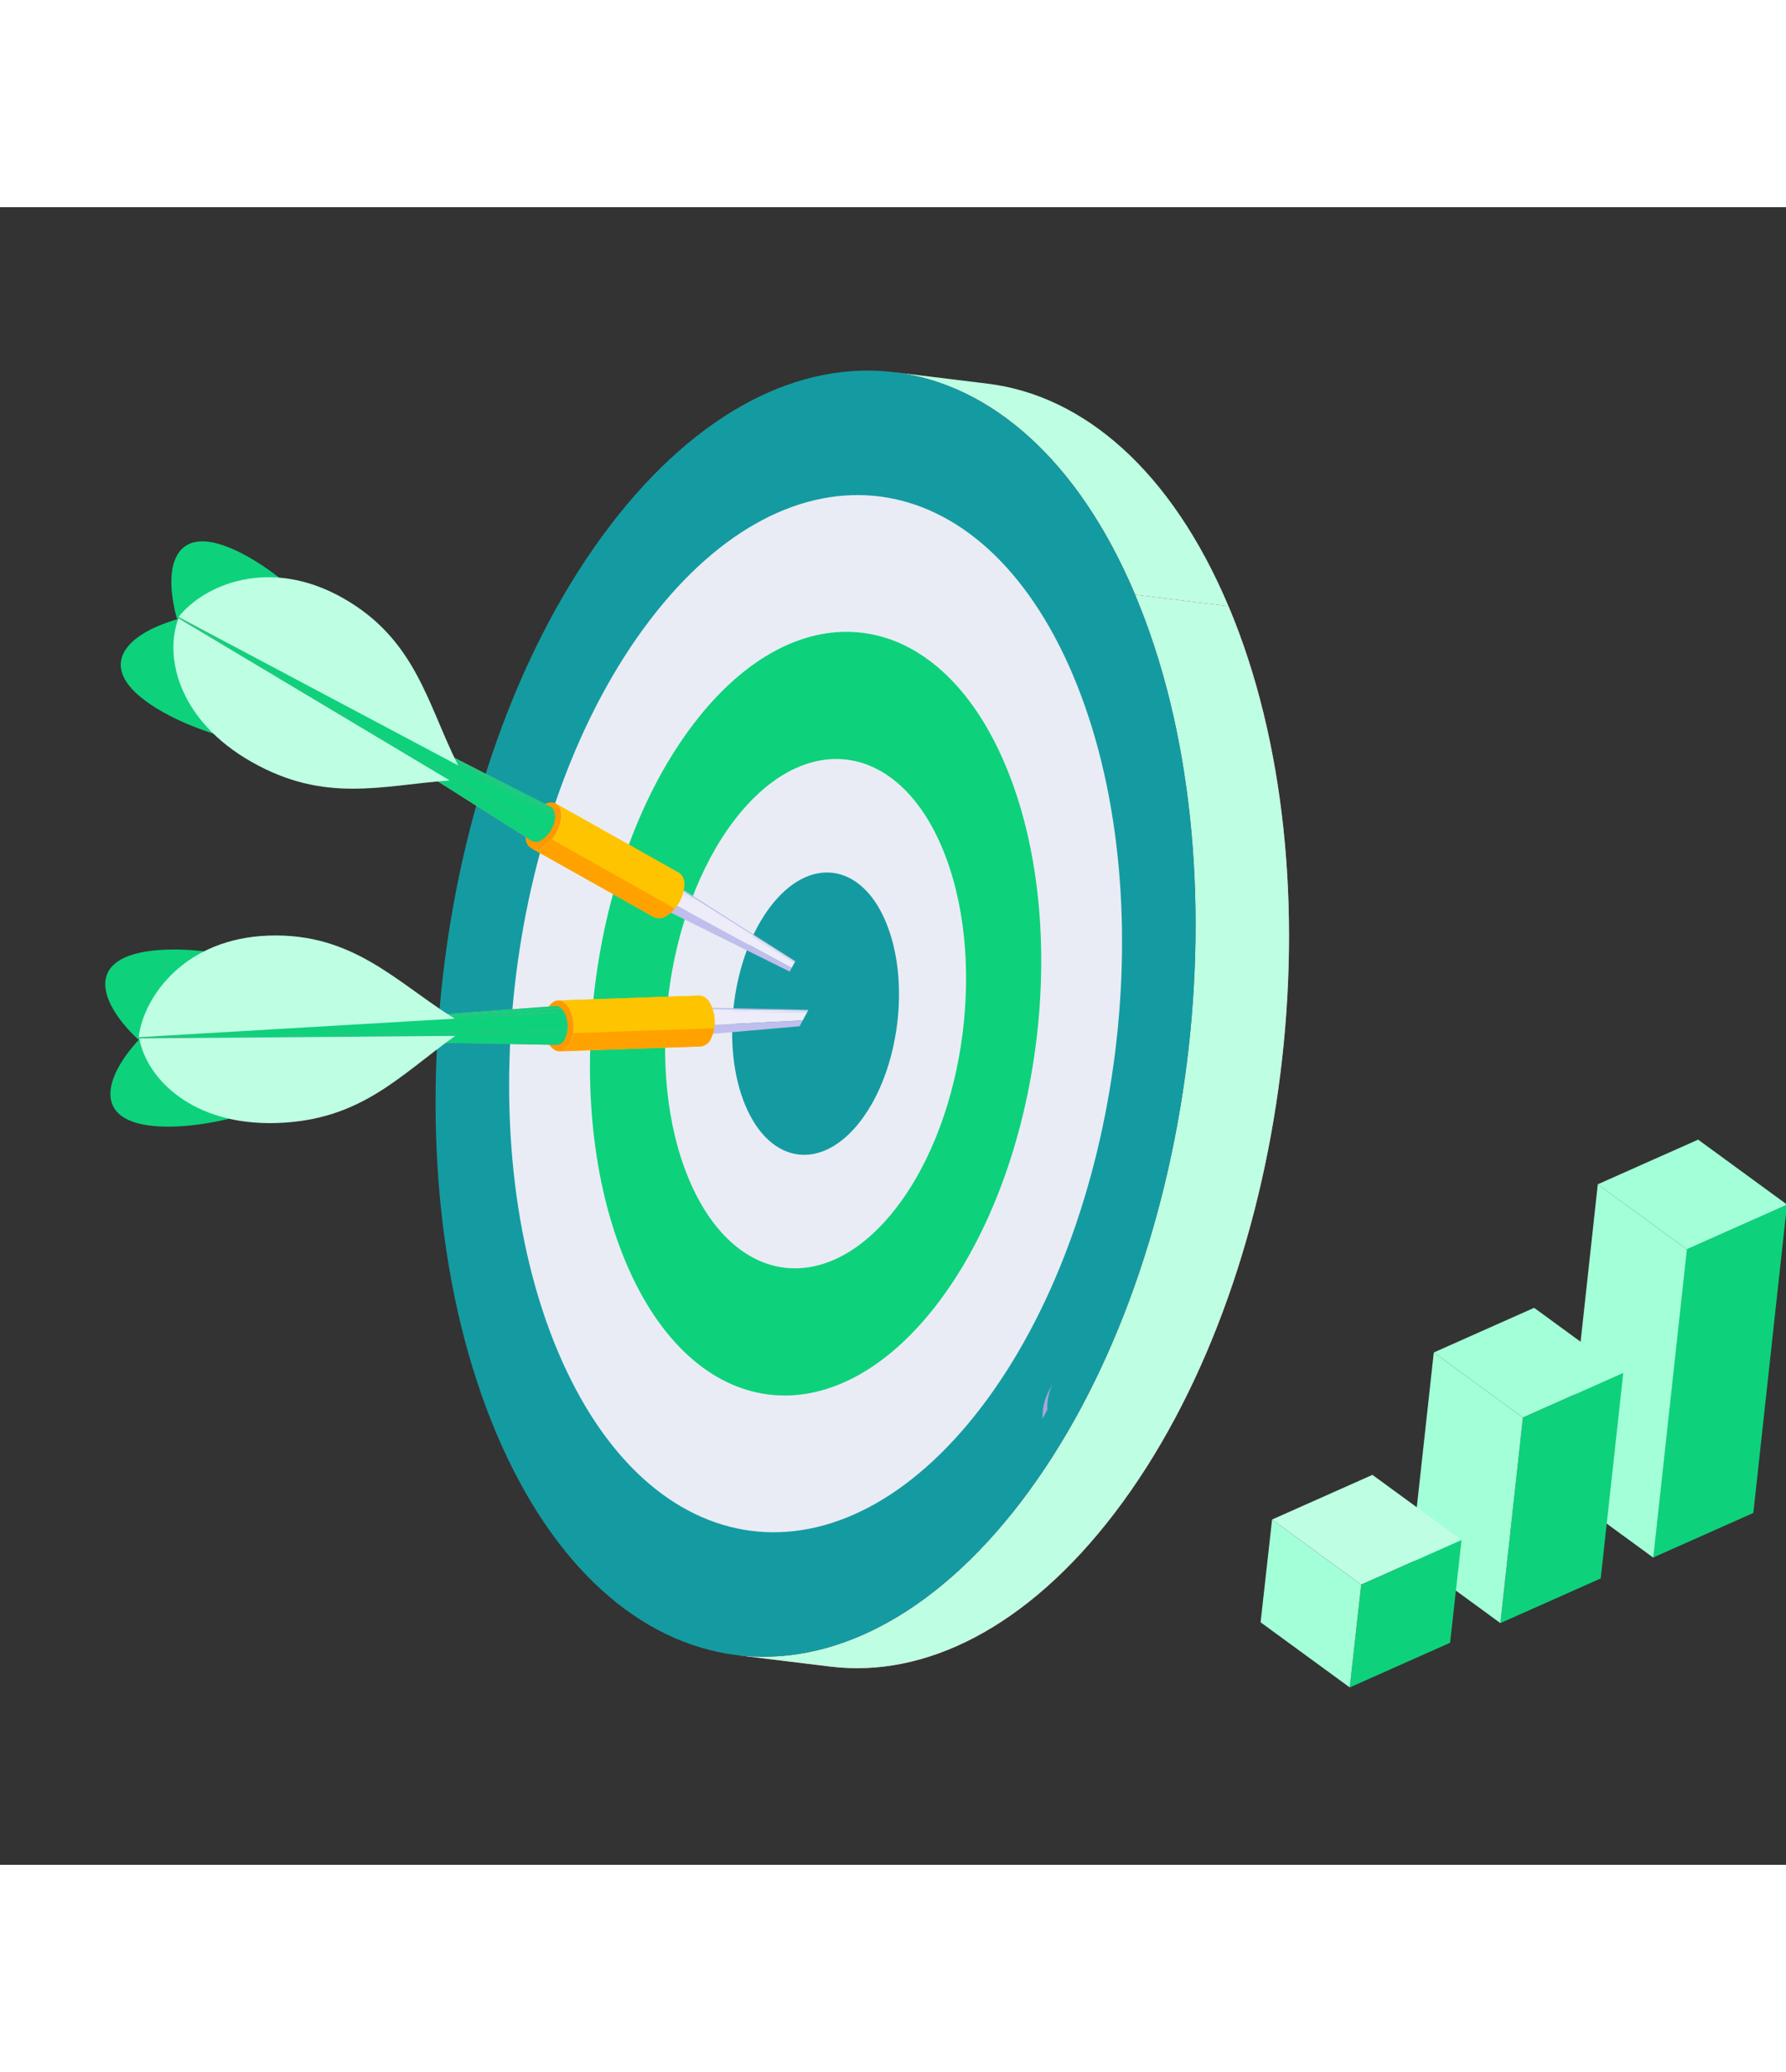<svg width="400" height="464" viewBox="0 0 500 464" fill="none" xmlns="http://www.w3.org/2000/svg">
<rect x="0" y="0" width="500" height="464" fill="#333333" stroke="none"/>
<g clip-path="url(#clip0_466_297)">
<path d="M250.367 46.19L276.515 49.4C303.324 52.688 327.937 73.736 343.936 111.695L317.788 108.485C301.788 70.527 277.166 49.472 250.367 46.19Z" fill="#BEFFE3"/>
<path d="M232.439 408.513L206.288 405.308C232.751 408.557 261.345 394.501 285.882 362.33C335.29 297.563 349.569 183.919 317.779 108.493L343.936 111.695C375.73 187.119 361.45 300.767 312.041 365.533C287.496 397.706 258.901 411.764 232.447 408.511" fill="#FF698D"/>
<path d="M317.788 108.484L343.936 111.694C375.73 187.119 361.449 300.765 312.042 365.531C287.496 397.706 258.901 411.761 232.448 408.509L206.287 405.307C232.75 408.556 261.345 394.501 285.881 362.328C335.29 297.56 349.567 183.915 317.777 108.489" fill="#BEFFE3"/>
<path d="M317.788 108.485C349.581 183.908 335.301 297.556 285.892 362.324C236.483 427.093 170.664 418.441 138.872 343.013C107.08 267.586 121.358 153.937 170.764 89.174C220.171 24.41 285.997 33.049 317.788 108.485Z" fill="#149BA1"/>
<path d="M300.469 131.185C326.105 192.008 314.591 283.653 274.748 335.881C234.904 388.109 181.823 381.139 156.187 320.315C130.55 259.491 142.067 167.838 181.908 115.614C221.749 63.391 274.831 70.356 300.471 131.181" fill="#E9ECF5"/>
<path d="M281.447 156.12C300.324 200.908 291.844 268.384 262.508 306.842C233.173 345.299 194.088 340.167 175.213 295.376C156.338 250.585 164.817 183.11 194.15 144.656C223.482 106.201 262.569 111.332 281.447 156.12Z" fill="#0ED17C"/>
<path d="M263.756 179.309C276.346 209.18 270.69 254.186 251.123 279.833C231.557 305.48 205.488 302.055 192.903 272.187C180.318 242.318 185.966 197.307 205.535 171.664C225.104 146.02 251.171 149.44 263.759 179.31" fill="#E9ECF5"/>
<path d="M247.966 200.002C254.945 216.562 251.809 241.511 240.962 255.728C230.114 269.945 215.668 268.047 208.688 251.489C201.707 234.931 204.844 209.98 215.689 195.764C226.534 181.548 240.986 183.444 247.974 200.007" fill="#149BA1"/>
<path d="M126.888 158.967C107.55 135.78 90.125 109.556 69.609 97.941C49.094 86.326 45.246 99.657 49.537 115.19L126.888 158.967Z" fill="#0ED17C"/>
<path d="M222.653 211.045L171.536 178.465C171.989 178.74 172.315 179.183 172.442 179.697L222.569 211.215L222.653 211.045Z" fill="#BFBEED"/>
<path d="M222.561 211.218L172.435 179.7C172.529 180.032 172.576 180.376 172.574 180.721L222.427 211.456L222.561 211.218Z" fill="#EDECF8"/>
<path d="M221.625 212.964L222.432 211.458L172.58 180.721C172.51 182.43 171.869 184.065 170.758 185.366L221.625 212.964Z" fill="#EDECF8"/>
<path d="M221.625 212.964L170.758 185.365C170.314 185.918 169.778 186.39 169.173 186.76C168.825 187.014 168.416 187.172 167.987 187.217C167.559 187.261 167.126 187.191 166.733 187.013L221.084 213.972L221.625 212.964Z" fill="#BFBEED"/>
<path d="M172.581 180.723C172.529 181.927 172.192 183.101 171.598 184.15C171.005 185.198 170.171 186.091 169.165 186.755C168.833 187.048 168.417 187.229 167.976 187.273C167.535 187.317 167.091 187.222 166.707 187.002C166.323 186.781 166.017 186.445 165.833 186.042C165.65 185.639 165.597 185.189 165.683 184.754C165.736 183.552 166.074 182.379 166.667 181.332C167.261 180.284 168.093 179.392 169.098 178.728C169.43 178.436 169.846 178.255 170.286 178.21C170.726 178.166 171.17 178.26 171.554 178.48C171.938 178.7 172.243 179.035 172.428 179.437C172.612 179.839 172.666 180.289 172.581 180.723Z" fill="#23232A"/>
<path d="M155.611 166.951L190.05 186.317C190.574 186.676 190.992 187.169 191.261 187.744C191.53 188.32 191.639 188.956 191.579 189.588L157.138 170.224C157.199 169.593 157.091 168.957 156.824 168.381C156.557 167.806 156.141 167.312 155.619 166.951" fill="#FFC400"/>
<path d="M155.61 166.951L190.05 186.317C190.709 186.715 191.183 187.358 191.368 188.105L156.928 168.741C156.743 167.994 156.268 167.35 155.61 166.951Z" fill="#FFC400"/>
<path d="M156.928 168.741L191.368 188.106C191.505 188.589 191.574 189.088 191.572 189.589L157.131 170.225C157.132 169.723 157.062 169.224 156.928 168.741Z" fill="#FFC400"/>
<path d="M183.067 198.724L148.626 179.359C149.198 179.617 149.828 179.718 150.452 179.652C151.076 179.587 151.671 179.358 152.177 178.988C153.636 178.022 154.847 176.725 155.709 175.203C156.572 173.68 157.062 171.976 157.139 170.228L191.579 189.594C191.501 191.341 191.011 193.045 190.148 194.567C189.286 196.089 188.076 197.386 186.618 198.352C186.111 198.722 185.516 198.951 184.893 199.017C184.269 199.082 183.639 198.981 183.067 198.724Z" fill="#FFC400"/>
<path d="M157.13 170.225L191.571 189.589C191.469 192.07 190.536 194.446 188.922 196.334L154.482 176.969C156.096 175.081 157.028 172.706 157.13 170.225Z" fill="#FFC400"/>
<path d="M154.486 176.96L188.926 196.324C188.275 197.125 187.491 197.808 186.608 198.343C186.102 198.714 185.507 198.943 184.883 199.009C184.259 199.075 183.629 198.974 183.057 198.717L148.616 179.352C149.188 179.61 149.818 179.711 150.441 179.646C151.065 179.581 151.66 179.351 152.166 178.981C153.049 178.444 153.834 177.761 154.486 176.96Z" fill="#FFA200"/>
<path d="M157.129 170.223C157.052 171.971 156.562 173.675 155.7 175.197C154.837 176.719 153.627 178.016 152.168 178.981C149.399 180.598 147.129 179.305 147.103 176.083C147.181 174.334 147.671 172.629 148.534 171.107C149.398 169.584 150.609 168.288 152.07 167.323C154.834 165.707 157.103 167.002 157.129 170.223Z" fill="#FF9900"/>
<path d="M127.395 159.018C97.552 154.369 66.091 152.92 45.571 141.304C25.052 129.689 34.508 119.548 50.043 115.234L127.395 159.018Z" fill="#0ED17C"/>
<path d="M49.993 114.701L154.247 167.93C154.647 168.207 154.967 168.585 155.172 169.026C155.377 169.468 155.461 169.955 155.415 170.44L49.993 114.701Z" fill="#FE8EA7"/>
<path d="M49.993 114.701L154.247 167.93C154.751 168.238 155.113 168.733 155.253 169.307L49.993 114.701Z" fill="#0ED17C"/>
<path d="M49.992 114.702L155.251 169.302C155.355 169.67 155.408 170.05 155.408 170.432L49.992 114.702Z" fill="#0ED17C"/>
<path d="M148.908 177.424L49.992 114.702L155.407 170.435C155.347 171.772 154.971 173.077 154.311 174.241C153.65 175.406 152.723 176.397 151.605 177.135C151.22 177.418 150.767 177.593 150.292 177.643C149.817 177.693 149.337 177.616 148.901 177.42" fill="#FF698D"/>
<path d="M49.992 114.702L155.407 170.435C155.329 172.333 154.616 174.151 153.382 175.596L49.992 114.702Z" fill="#0ED17C"/>
<path d="M49.992 114.702L153.381 175.595C152.884 176.207 152.286 176.73 151.612 177.14C151.226 177.422 150.773 177.596 150.297 177.645C149.822 177.695 149.342 177.618 148.906 177.422L49.992 114.702Z" fill="#0ED17C"/>
<path d="M128.265 156.265C119.643 139.141 116.524 121.019 96 109.404C75.476 97.788 57.166 105.658 49.99 114.693L128.265 156.265Z" fill="#BEFFE3"/>
<path d="M125.886 160.458C106.753 161.872 91.02 166.929 70.504 155.318C49.989 143.707 45.884 125.888 49.954 115.089L125.886 160.458Z" fill="#BEFFE3"/>
<path d="M127.521 230.167C98.938 220.414 70.409 207.073 46.845 207.817C23.281 208.561 26.931 221.938 38.676 232.976L127.521 230.167Z" fill="#0ED17C"/>
<path d="M226.323 224.673L175.799 223.627C176.329 223.628 176.838 223.837 177.214 224.209L226.189 224.922L226.323 224.673Z" fill="#BFBEED"/>
<path d="M226.189 224.922L177.225 224.209C177.477 224.444 177.696 224.713 177.875 225.008L226.003 225.289L226.189 224.922Z" fill="#EDECF8"/>
<path d="M225.994 225.284L177.866 225.002C178.696 226.498 178.999 228.229 178.727 229.917L224.732 227.637L225.994 225.284Z" fill="#EDECF8"/>
<path d="M224.735 227.636L178.73 229.916C178.634 230.619 178.419 231.301 178.093 231.932C177.929 232.329 177.662 232.676 177.32 232.936C176.978 233.197 176.573 233.362 176.146 233.415L223.85 229.287L224.735 227.636Z" fill="#BFBEED"/>
<path d="M177.867 225.003C178.448 226.058 178.771 227.236 178.81 228.44C178.849 229.644 178.602 230.84 178.09 231.931C177.044 233.882 175.243 233.916 174.072 232.029C173.492 230.974 173.17 229.797 173.132 228.594C173.094 227.391 173.34 226.196 173.852 225.107C174.898 223.155 176.7 223.124 177.867 225.003Z" fill="#23232A"/>
<path d="M156.207 222.06L195.703 220.7C196.337 220.736 196.95 220.941 197.477 221.294C198.005 221.647 198.429 222.134 198.706 222.705L159.207 224.066C158.931 223.495 158.507 223.008 157.98 222.655C157.453 222.302 156.84 222.097 156.207 222.06Z" fill="#FFC400"/>
<path d="M156.207 222.058L195.703 220.698C196.086 220.697 196.464 220.771 196.818 220.916C197.171 221.061 197.493 221.274 197.763 221.544L158.265 222.903C157.995 222.634 157.673 222.42 157.32 222.275C156.966 222.13 156.588 222.056 156.205 222.058" fill="#FFC400"/>
<path d="M158.261 222.901L197.76 221.54C198.127 221.883 198.445 222.274 198.706 222.702L159.207 224.063C158.947 223.634 158.629 223.243 158.261 222.901Z" fill="#FFC400"/>
<path d="M196.193 234.928L156.695 236.288C157.317 236.21 157.907 235.969 158.405 235.589C158.903 235.209 159.291 234.703 159.53 234.124C160.274 232.541 160.633 230.805 160.577 229.057C160.522 227.309 160.054 225.599 159.211 224.066L198.704 222.708C199.548 224.241 200.016 225.951 200.072 227.7C200.128 229.448 199.769 231.185 199.025 232.768C198.786 233.346 198.397 233.851 197.899 234.231C197.401 234.611 196.811 234.853 196.19 234.931" fill="#FFC400"/>
<path d="M159.207 224.065L198.705 222.708C199.907 224.877 200.346 227.386 199.951 229.834L160.453 231.196C160.849 228.747 160.41 226.235 159.207 224.065Z" fill="#FFC400"/>
<path d="M160.455 231.195L199.952 229.833C199.814 230.856 199.5 231.848 199.023 232.764C198.784 233.343 198.396 233.848 197.898 234.228C197.4 234.608 196.81 234.849 196.188 234.927L156.693 236.288C157.315 236.211 157.905 235.97 158.403 235.589C158.901 235.209 159.29 234.704 159.529 234.125C160.004 233.209 160.317 232.218 160.456 231.196" fill="#FFA200"/>
<path d="M159.206 224.065C160.049 225.598 160.517 227.308 160.573 229.056C160.629 230.805 160.27 232.541 159.527 234.124C158.002 236.945 155.391 237.018 153.693 234.282C152.849 232.748 152.381 231.036 152.326 229.287C152.27 227.537 152.63 225.8 153.376 224.216C154.895 221.402 157.505 221.327 159.206 224.065Z" fill="#FF9900"/>
<path d="M127.98 229.946C100.074 241.486 72.448 256.601 48.884 257.345C25.32 258.089 28.117 244.512 39.138 232.753L127.98 229.946Z" fill="#0ED17C"/>
<path d="M38.817 232.324L155.548 223.604C156.032 223.632 156.5 223.79 156.904 224.059C157.307 224.329 157.631 224.702 157.842 225.139L38.817 232.324Z" fill="#FE8EA7"/>
<path d="M38.816 232.323L155.548 223.603C155.839 223.602 156.129 223.659 156.398 223.769C156.668 223.88 156.914 224.043 157.12 224.249L38.816 232.323Z" fill="#0ED17C"/>
<path d="M38.815 232.323L157.123 224.251C157.404 224.513 157.647 224.812 157.845 225.14L38.815 232.323Z" fill="#0ED17C"/>
<path d="M155.933 234.488L38.814 232.323L157.846 225.141C158.492 226.314 158.851 227.622 158.894 228.96C158.937 230.298 158.663 231.627 158.094 232.839C157.913 233.28 157.617 233.666 157.237 233.955C156.857 234.245 156.407 234.429 155.933 234.488Z" fill="#FF698D"/>
<path d="M38.815 232.324L157.845 225.14C158.769 226.801 159.107 228.724 158.804 230.6L38.815 232.324Z" fill="#0ED17C"/>
<path d="M38.816 232.324L158.805 230.6C158.699 231.381 158.46 232.139 158.097 232.839C157.914 233.28 157.618 233.665 157.239 233.955C156.859 234.244 156.409 234.428 155.935 234.488L38.816 232.324Z" fill="#0ED17C"/>
<path d="M127.292 227.145C111.011 217 98.918 203.142 75.356 203.887C51.793 204.632 40.236 220.869 38.815 232.325L127.292 227.145Z" fill="#BEFFE3"/>
<path d="M127.442 231.963C111.831 243.111 101.034 255.612 77.469 256.358C53.904 257.103 41.128 244.011 38.983 232.675L127.442 231.963Z" fill="#BEFFE3"/>
<path d="M291.861 339.121L293.199 336.627C293.092 333.954 293.693 331.301 294.941 328.935L293.603 331.431C292.354 333.796 291.753 336.449 291.861 339.121Z" fill="#A7A6DF"/>
</g>
<path d="M500.353 279.237L472.258 291.739L447.304 273.512L475.401 261.01L500.353 279.237Z" fill="#A3FFD7"/>
<path d="M500.273 279.228L490.858 365.506L462.76 378.011L472.179 291.731L500.273 279.228Z" fill="#0ED17C"/>
<path d="M472.258 291.739L462.843 378.02L437.888 359.792L447.307 273.512L472.258 291.739Z" fill="#A3FFD7"/>
<path d="M454.442 326.316L426.347 338.818L401.392 320.59L429.489 308.088L454.442 326.316Z" fill="#A3FFD7"/>
<path d="M454.441 326.316L448.13 383.841L420.033 396.343L426.348 338.818L454.441 326.316Z" fill="#0ED17C"/>
<path d="M426.345 338.819L420.034 396.343L395.079 378.115L401.394 320.591L426.345 338.819Z" fill="#A3FFD7"/>
<path d="M409.172 373.076L381.078 385.578L356.122 367.351L384.219 354.848L409.172 373.076Z" fill="#BEFFE3"/>
<path d="M409.17 373.077L405.962 401.848L377.864 414.352L381.077 385.579L409.17 373.077Z" fill="#0ED17C"/>
<path d="M381.075 385.58L377.867 414.351L352.911 396.123L356.123 367.352L381.075 385.58Z" fill="#A3FFD7"/>
<defs>
<clipPath id="clip0_466_297">
<rect width="397" height="414" fill="white" transform="translate(44.605 0.279) rotate(6.16)"/>
</clipPath>
</defs>
</svg>
